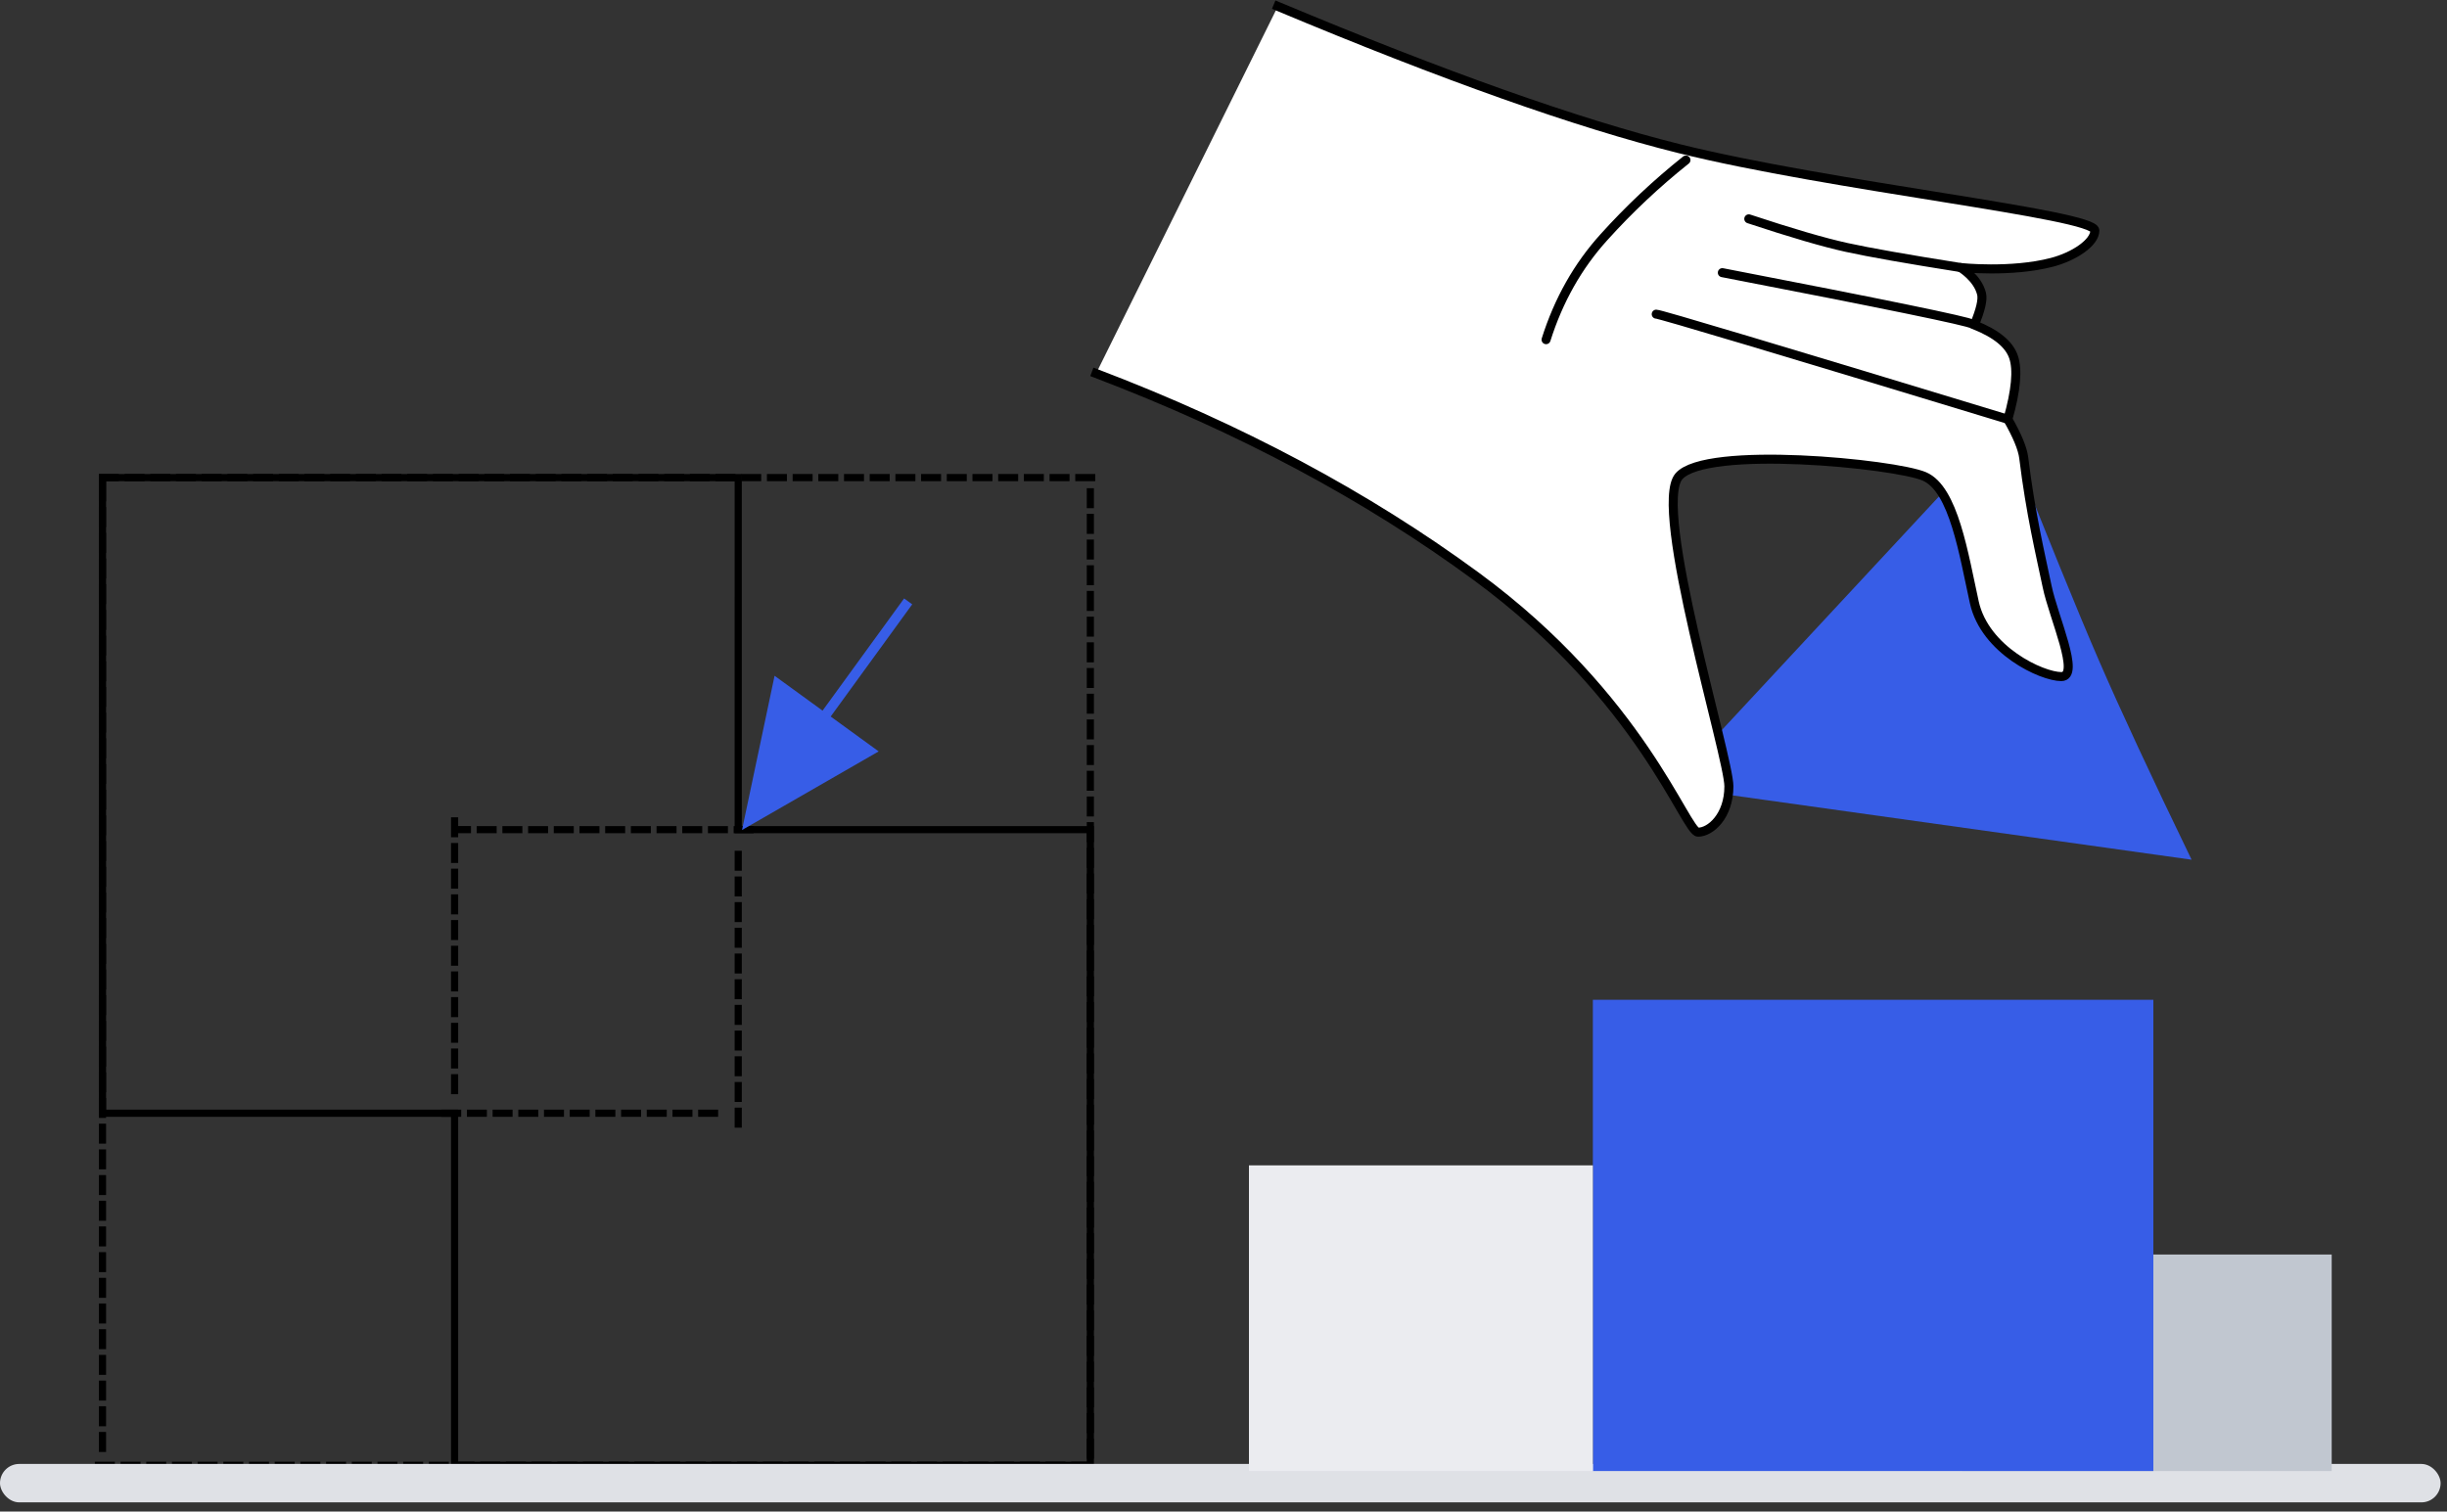 <svg height="118" viewBox="0 0 191 118" width="191" xmlns="http://www.w3.org/2000/svg" xmlns:xlink="http://www.w3.org/1999/xlink"><rect x="0" y="0" width="191" height="118" fill="#333333" stroke="none"/><mask id="a" fill="#fff"><path d="m0 0h312v156h-312z" fill="#fff" fill-rule="evenodd"/></mask><g fill="none" fill-rule="evenodd" mask="url(#a)" transform="translate(-61 -20)"><g transform="translate(61 20)"><g fill="none" fill-rule="evenodd" transform="translate(0 36.286)"><path d="m57.623 1-.001 27.483h27.484v49.623h-49.623v-27.484h-27.483v-49.622z" stroke="#000" stroke-width=".559"/><g fill-rule="nonzero"><path d="m57.902 50.186v1.559h-.559v-1.56h.56zm-17.892.157v.56h-1.56v-.56zm-4.011 0v.56h-1.56v-.56h1.561zm2.005 0v.56h-1.559v-.56h1.56zm18.05 0v.56h-1.56v-.56zm-2.005 0v.56h-1.56v-.56zm-2.006 0v.56h-1.56v-.56zm-2.005 0v.56h-1.56v-.56zm-2.006 0v.56h-1.56v-.56zm-2.005 0v.56h-1.56v-.56zm-2.006 0v.56h-1.56v-.56zm-2.006 0v.56h-1.559v-.56h1.56zm15.887-2.163v1.56h-.559v-1.56h.56zm-22.14-.607v1.56h-.558v-1.56h.559zm22.14-1.398v1.559h-.559v-1.56h.56zm-22.14-.607v1.56h-.558v-1.56h.559zm22.14-1.399v1.56h-.559v-1.56h.56zm-22.14-.607v1.56h-.558v-1.56h.559zm22.14-1.398v1.559h-.559v-1.56h.56zm-22.14-.607v1.56h-.558v-1.56h.559zm22.14-1.399v1.56h-.559v-1.56h.56zm-22.14-.607v1.56h-.558v-1.56h.559zm22.14-1.398v1.559h-.559v-1.56h.56zm-22.14-.607v1.56h-.558v-1.56h.559zm22.14-1.399v1.56h-.559v-1.56h.56zm-22.14-.607v1.56h-.558v-1.56h.559zm22.14-1.398v1.558h-.559v-1.56h.56zm-22.14-.607v1.56h-.558v-1.56h.559zm22.14-1.399v1.56h-.559v-1.56h.56zm-22.14-.607v1.56h-.558v-1.56h.559zm22.14-1.398v1.559h-.559v-1.56h.56zm-22.14-.607v1.56h-.558v-1.56h.559zm0-2.006v.685h1v.56l-1-.001v.316h-.558v-1.56h.559zm23.062.686v.559h-1.56v-.56h1.56zm-2.006 0v.559h-1.56v-.56h1.56zm-2.005 0v.559h-1.56v-.56h1.56zm-2.006 0v.559h-1.56v-.56h1.56zm-2.005 0v.559h-1.56v-.56h1.56zm-2.006 0v.559h-1.56v-.56h1.56zm-2.005 0v.559h-1.56v-.56h1.56zm-2.006 0v.559h-1.56v-.56h1.56zm-2.006 0v.559h-1.559v-.56h1.56zm-2.005 0v.559h-1.56v-.56h1.56zm-2.006 0v.559h-1.558v-.56h1.56zm46.405 49.622v.56h-1.56v-.56zm-70.193 0v.56h-1.56v-.56zm2.005 0v.56h-1.559v-.56h1.56zm2.006 0v.56h-1.56v-.56zm2.005 0v.56h-1.559v-.56h1.56zm2.006 0v.56h-1.56v-.56zm2.005 0v.56h-1.559v-.56h1.56zm2.006 0v.56h-1.56v-.56zm2.005 0v.56h-1.558v-.56h1.56zm2.006 0v.56h-1.56v-.56zm2.005 0v.56h-1.559v-.56h1.56zm2.006 0v.56h-1.56v-.56zm2.005 0v.56h-1.559v-.56h1.56zm2.006 0v.56h-1.56v-.56zm2.006 0v.56h-1.56v-.56zm2.005 0v.56h-1.56v-.56zm2.006 0v.56h-1.56v-.56zm2.005 0v.56h-1.56v-.56zm2.006 0v.56h-1.56v-.56zm2.005 0v.56h-1.56v-.56zm2.006 0v.56h-1.56v-.56zm2.005 0v.56h-1.56v-.56zm2.006 0v.56h-1.56v-.56zm2.005 0v.56h-1.56v-.56zm2.006 0v.56h-1.56v-.56zm2.005 0v.56h-1.56v-.56zm2.006 0v.56h-1.56v-.56zm2.005 0v.56h-1.56v-.56zm2.006 0v.56h-1.56v-.56zm2.005 0v.56h-1.56v-.56zm2.006 0v.56h-1.56v-.56zm2.005 0v.56h-1.559v-.56h1.56zm2.006 0v.56h-1.56v-.56zm2.005 0v.56h-1.559v-.56h1.56zm2.006 0v.56h-1.56v-.56zm2.005 0v.56h-1.559v-.56h1.56zm-72.198 0v.56h-1.56v-.56zm2.005 0v.56h-1.559v-.56h1.56zm-4.01 0v.56h-1.56v-.56zm76.422-1.792v1.559h-.56v-1.56h.56zm-77.106-.53v1.56h-.56v-1.56zm77.106-1.476v1.56h-.56v-1.56zm-77.106-.53v1.56h-.56v-1.56zm77.106-1.476v1.56h-.56v-1.56zm-77.106-.529v1.56h-.56v-1.56zm77.106-1.476v1.56h-.56v-1.56zm-77.106-.53v1.56h-.56v-1.56zm77.106-1.476v1.56h-.56v-1.56zm-77.106-.529v1.56h-.56v-1.56zm77.106-1.476v1.56h-.56v-1.56zm-77.106-.53v1.56h-.56v-1.56zm77.106-1.476v1.56h-.56v-1.56zm-77.106-.529v1.56h-.56v-1.56zm77.106-1.476v1.56h-.56v-1.56zm-77.106-.53v1.56h-.56v-1.56zm77.106-1.476v1.56h-.56v-1.56zm-77.106-.529v1.56h-.56v-1.56zm77.106-1.476v1.56h-.56v-1.56zm-77.106-.53v1.56h-.56v-1.56zm77.106-1.476v1.56h-.56v-1.56zm-77.106-.528v1.56h-.56v-1.56zm77.106-1.476v1.56h-.56v-1.56zm-77.106-.53v1.56h-.56v-1.56zm77.106-1.476v1.56h-.56v-1.56zm-77.106-.53v1.56h-.56v-1.56zm77.106-1.476v1.56h-.56v-1.56zm-77.106-.53v1.56h-.56v-1.56zm77.106-1.476v1.56h-.56v-1.56zm-77.106-.529v1.56h-.56v-1.56zm77.106-1.476v1.56h-.56v-1.56zm-77.106-.531v1.56h-.56v-1.56zm77.106-1.476v1.56h-.56v-1.56zm-77.106-.528v1.56h-.56v-1.56zm77.106-1.476v1.56h-.56v-1.56zm-77.106-.53v1.56h-.56v-1.56zm77.106-1.476v1.56h-.56v-1.56zm-77.106-.529v1.56h-.56v-1.56zm77.106-1.476v1.559h-.56v-1.56h.56zm-77.106-.53v1.56h-.56v-1.56zm77.106-1.476v1.56h-.56v-1.56zm-77.106-.529v1.56h-.56v-1.56zm77.106-1.476v1.559h-.56v-1.56h.56zm-77.106-.53v1.56h-.56v-1.56zm77.106-1.476v1.56h-.56v-1.56zm-77.106-.529v1.56h-.56v-1.56zm77.106-1.476v1.559h-.56v-1.56h.56zm-77.106-.53v1.56h-.56v-1.56zm77.106-1.476v1.56h-.56v-1.561h.56zm-77.106-.529v1.56h-.56v-1.56zm77.106-1.476v1.559h-.56v-1.56h.56zm-77.106-.53v1.56h-.56v-1.56zm77.106-1.476v1.56h-.56v-1.56zm-77.106-.529v1.56h-.56v-1.56zm77.106-1.476v1.559h-.56v-1.56h.56zm-77.106-.53v1.56h-.56v-1.56zm77.106-1.476v1.56h-.56v-1.56zm-77.106-.529v1.56h-.56v-1.56zm77.106-1.476v1.559h-.56v-1.56h.56zm-77.106-.53v1.56h-.56v-1.56zm77.106-1.476v1.56h-.56v-1.56zm-77.106-.528v1.56h-.56v-1.56zm77.106-1.476v1.559h-.56v-1.56h.56zm-77.106-.53v1.56h-.56v-1.56zm77.106-1.476v1.56h-.56v-1.56zm-77.106-.53v1.56h-.56v-1.56zm77.106-1.476v1.559h-.56v-1.561h.56zm-77.106-.53v1.56h-.56v-1.56zm77.106-1.476v1.56h-.56v-1.56zm-77.106-.53v1.56h-.56v-1.56zm77.106-1.475v1.559h-.56v-1.56h.56zm-77.106-.531v1.56h-.56v-1.56zm77.106-1.476v1.56h-.56v-1.56zm-77.106-.529v1.56h-.56v-1.56zm77.106-1.475v1.56h-.56v-1.561h.56zm-77.106-.53v1.56h-.56v-1.56zm77.21-.58v.56h-1.56v-.56zm-2.006 0v.56h-1.56v-.56zm-2.006 0v.56h-1.56v-.56zm-2.005 0v.56h-1.56v-.56zm-2.006 0v.56h-1.56v-.56zm-2.005 0v.56h-1.56v-.56zm-2.006 0v.56h-1.56v-.56zm-2.005 0v.56h-1.56v-.56zm-2.006 0v.56h-1.56v-.56zm-2.005 0v.56h-1.56v-.56zm-2.006 0v.56h-1.56v-.56zm-2.005 0v.56h-1.56v-.56zm-2.006 0v.56h-1.56v-.56zm-2.006 0v.56h-1.559v-.56h1.56zm-2.005 0v.56h-1.56v-.56zm-2.006 0v.56h-1.559v-.56h1.56zm-2.005 0v.56h-1.56v-.56zm-2.006 0v.56h-1.559v-.56h1.56zm-2.005 0v.56h-1.56v-.56zm-2.006 0v.56h-1.559v-.56h1.56zm-2.005 0v.56h-1.56v-.56zm-2.006 0v.56h-1.559v-.56h1.56zm-2.005 0v.56h-1.56v-.56zm-2.006 0v.56h-1.559v-.56h1.56zm-2.005 0v.56h-1.56v-.56zm-2.006 0v.56h-1.559v-.56h1.56zm-2.005 0v.56h-1.56v-.56zm-2.006 0v.56h-1.559v-.56h1.56zm-2.005 0v.56h-1.56v-.56zm-2.006 0v.56h-1.559v-.56h1.56zm-2.005 0v.56h-1.56v-.56zm-2.006 0v.56h-1.558v-.56h1.56zm-2.005 0v.56h-1.56v-.56zm-2.006 0v.56h-1.56v-.56zm-2.005 0v.56h-1.56v-.56zm-2.006 0v.56h-1.56v-.56zm-2.005 0v.56h-1.56v-.56zm-2.006 0v.56h-1.56v-.56zm-2.005 0v.56h-1.56v-.56z" fill="#000"/><rect fill="#dfe1e6" height="3" rx="1.5" width="190.5" y="78"/></g></g><path d="m64.522 55.708 6.365-8.76-6.812 9.375" fill="none" stroke="#375de7" stroke-width=".783"/><g fill-rule="nonzero"><path d="m60.459 52.756 8.126 5.904-10.667 6.138z" fill="#375de7"/><path d="m153.166 97.937h28.834v16.903h-28.834z" fill="#c1c7d0"/><path d="m124.331 78.051h43.749v36.789h-43.749z" fill="#375de7"/><path d="m97.486 90.977h26.846v23.863h-26.846z" fill="#ebecf0"/><path d="m130.297 61.402 26.113-28.092c3.283 8.329 5.757 14.414 7.422 18.254 1.665 3.841 4.075 9.025 7.232 15.551l-40.766-5.712z" fill="#375de7"/></g><g fill="none" fill-rule="evenodd" stroke="#000" stroke-width=".705" transform="translate(85)"><path d="m14.743.497c12.95 5.426 23.383 9.127 31.3 11.101 11.877 2.961 32.47 5.123 32.47 6.397 0 .955-1.63 2.035-3.353 2.484-3.19.832-7.137.406-7.137.406s1.342.79 1.648 2.055c.11.452-.079 1.261-.565 2.426 1.704.675 2.724 1.51 3.062 2.506s.19 2.616-.445 4.86c.738 1.293 1.15 2.295 1.238 3.005.539 4.378 1.289 7.472 1.827 10.05.505 2.422 2.63 7.032 1.106 7.032s-5.962-2.065-6.788-5.79-1.594-8.847-3.903-9.838c-2.31-.99-17.07-2.45-19.16 0-2.089 2.45 3.905 21.887 3.905 24.197s-1.432 3.578-2.406 3.578c-.975 0-4.423-10.499-17.296-19.956-8.581-6.304-18.479-11.589-29.692-15.854" fill="#fff" fill-rule="nonzero" stroke-linecap="square" stroke-linejoin="round"/><path d="m35.678 26.517c.975-3.086 2.482-5.755 4.522-8.007 1.962-2.178 4.101-4.19 6.395-6.015m4.907 4.59c3.328 1.102 5.876 1.846 7.644 2.233 1.769.388 4.727.91 8.877 1.567m-18.586.401c12.714 2.457 19.214 3.794 19.5 4.011m-24.66-.772c.303 0 9.452 2.736 27.446 8.206" stroke-linecap="round"/></g></g></g></svg>
